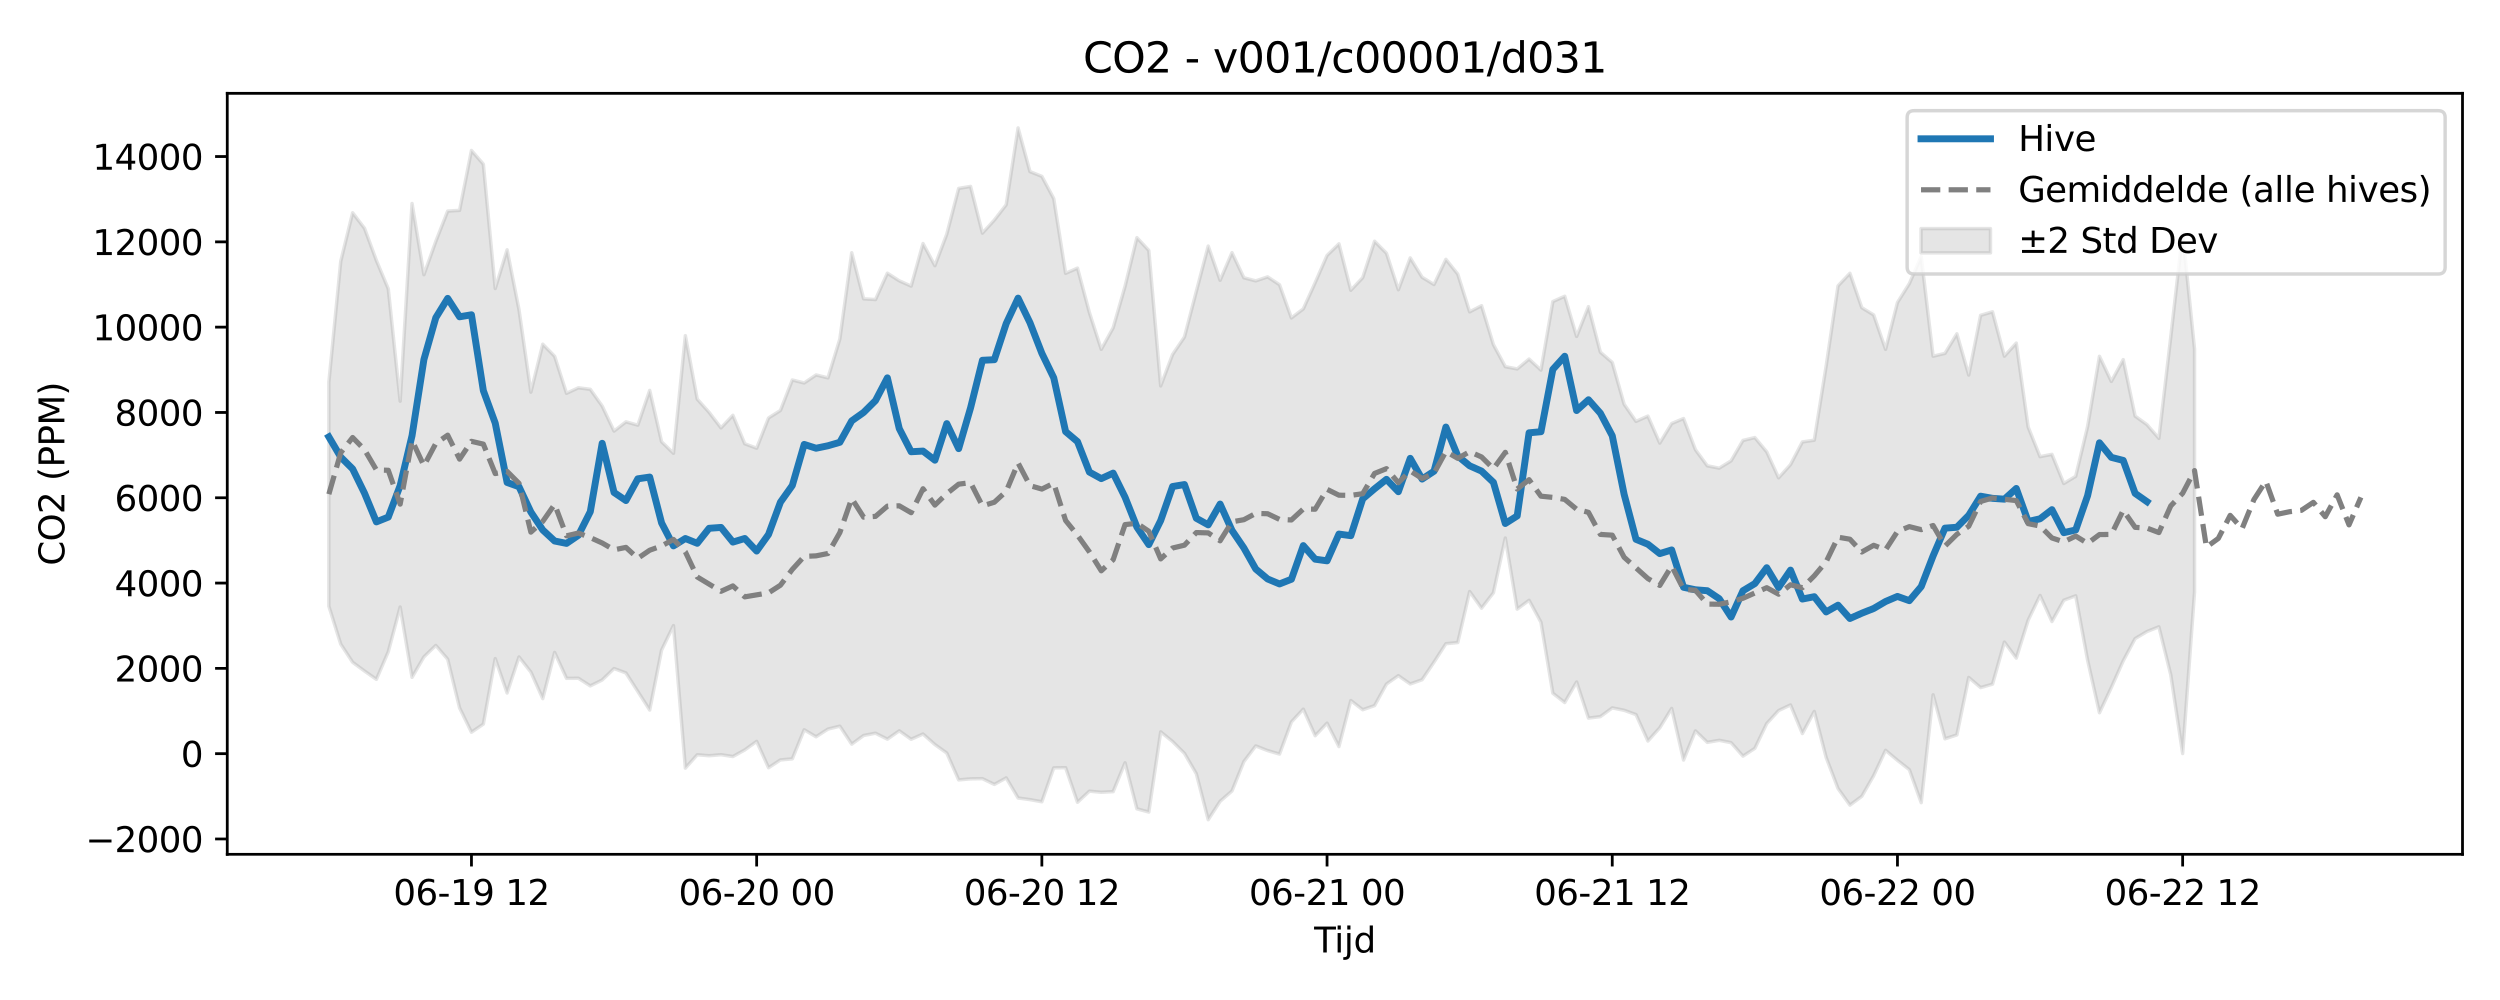 <?xml version="1.0" encoding="utf-8" standalone="no"?>
<!DOCTYPE svg PUBLIC "-//W3C//DTD SVG 1.1//EN"
  "http://www.w3.org/Graphics/SVG/1.1/DTD/svg11.dtd">
<svg xmlns:xlink="http://www.w3.org/1999/xlink" width="720pt" height="288pt" viewBox="0 0 720 288" xmlns="http://www.w3.org/2000/svg" version="1.1">
 <defs>
  <style type="text/css">*{stroke-linejoin: round; stroke-linecap: butt}</style>
 </defs>
 <g id="figure_1">
  <g id="patch_1">
   <path d="M 0 288 
L 720 288 
L 720 0 
L 0 0 
z
" style="fill: #ffffff"/>
  </g>
  <g id="axes_1">
   <g id="patch_2">
    <path d="M 65.45 246.04 
L 709.2 246.04 
L 709.2 26.88 
L 65.45 26.88 
z
" style="fill: #ffffff"/>
   </g>
   <g id="FillBetweenPolyCollection_1">
    <defs>
     <path id="m49e76a7aff" d="M 94.711 -177.939 
L 94.711 -113.414 
L 98.134 -102.492 
L 101.556 -97.271 
L 104.979 -94.742 
L 108.401 -92.34 
L 111.823 -100.299 
L 115.246 -113.178 
L 118.668 -92.922 
L 122.09 -98.81 
L 125.513 -102.114 
L 128.935 -98.137 
L 132.358 -84.128 
L 135.78 -77.122 
L 139.202 -79.456 
L 142.625 -98.321 
L 146.047 -88.418 
L 149.469 -98.792 
L 152.892 -94.44 
L 156.314 -86.793 
L 159.737 -100.106 
L 163.159 -92.635 
L 166.581 -92.657 
L 170.004 -90.46 
L 173.426 -92.166 
L 176.849 -95.458 
L 180.271 -94.191 
L 183.693 -88.85 
L 187.116 -83.503 
L 190.538 -100.763 
L 193.96 -107.823 
L 197.383 -66.782 
L 200.805 -70.622 
L 204.228 -70.351 
L 207.65 -70.643 
L 211.072 -70.117 
L 214.495 -72.016 
L 217.917 -74.484 
L 221.339 -66.891 
L 224.762 -69.137 
L 228.184 -69.45 
L 231.607 -77.823 
L 235.029 -75.809 
L 238.451 -78.02 
L 241.874 -78.856 
L 245.296 -73.688 
L 248.719 -76.175 
L 252.141 -76.836 
L 255.563 -75.119 
L 258.986 -77.522 
L 262.408 -75.087 
L 265.83 -76.603 
L 269.253 -73.572 
L 272.675 -71.111 
L 276.098 -63.382 
L 279.52 -63.69 
L 282.942 -63.744 
L 286.365 -62.084 
L 289.787 -63.965 
L 293.21 -58.174 
L 296.632 -57.707 
L 300.054 -57.09 
L 303.477 -66.855 
L 306.899 -66.901 
L 310.321 -56.942 
L 313.744 -60.144 
L 317.166 -59.825 
L 320.589 -60.005 
L 324.011 -68.312 
L 327.433 -55.058 
L 330.856 -54.126 
L 334.278 -77.22 
L 337.7 -74.443 
L 341.123 -71.03 
L 344.545 -65.153 
L 347.968 -51.922 
L 351.39 -57.22 
L 354.812 -60.192 
L 358.235 -68.655 
L 361.657 -73.173 
L 365.08 -71.825 
L 368.502 -70.826 
L 371.924 -80.067 
L 375.347 -83.761 
L 378.769 -76.112 
L 382.191 -79.724 
L 385.614 -72.987 
L 389.036 -86.25 
L 392.459 -83.594 
L 395.881 -84.787 
L 399.303 -90.99 
L 402.726 -93.404 
L 406.148 -91.02 
L 409.57 -92.238 
L 412.993 -97.298 
L 416.415 -102.609 
L 419.838 -102.945 
L 423.26 -117.646 
L 426.682 -112.841 
L 430.105 -117.279 
L 433.527 -133.053 
L 436.95 -112.572 
L 440.372 -115.117 
L 443.794 -108.794 
L 447.217 -88.351 
L 450.639 -85.671 
L 454.061 -91.588 
L 457.484 -81.189 
L 460.906 -81.606 
L 464.329 -84.126 
L 467.751 -83.436 
L 471.173 -82.194 
L 474.596 -74.589 
L 478.018 -78.401 
L 481.44 -83.966 
L 484.863 -69.107 
L 488.285 -77.502 
L 491.708 -74.2 
L 495.13 -74.786 
L 498.552 -74.116 
L 501.975 -70.233 
L 505.397 -72.473 
L 508.82 -79.619 
L 512.242 -83.36 
L 515.664 -84.978 
L 519.087 -76.737 
L 522.509 -83.096 
L 525.931 -69.857 
L 529.354 -60.902 
L 532.776 -56.119 
L 536.199 -58.665 
L 539.621 -64.614 
L 543.043 -71.909 
L 546.466 -69.024 
L 549.888 -66.343 
L 553.311 -56.829 
L 556.733 -87.896 
L 560.155 -75.222 
L 563.578 -76.34 
L 567 -92.896 
L 570.422 -89.97 
L 573.845 -90.966 
L 577.267 -103.082 
L 580.69 -98.47 
L 584.112 -109.376 
L 587.534 -116.51 
L 590.957 -108.989 
L 594.379 -115.132 
L 597.801 -116.407 
L 601.224 -97.895 
L 604.646 -82.723 
L 608.069 -90.01 
L 611.491 -97.683 
L 614.913 -104.084 
L 618.336 -106.119 
L 621.758 -107.486 
L 625.181 -93.645 
L 628.603 -70.978 
L 632.025 -117.426 
L 632.025 -187.502 
L 632.025 -187.502 
L 628.603 -220.899 
L 625.181 -190.964 
L 621.758 -161.753 
L 618.336 -165.7 
L 614.913 -168.168 
L 611.491 -184.43 
L 608.069 -178.147 
L 604.646 -185.381 
L 601.224 -165.124 
L 597.801 -150.825 
L 594.379 -148.754 
L 590.957 -157.153 
L 587.534 -156.484 
L 584.112 -165 
L 580.69 -189.2 
L 577.267 -185.416 
L 573.845 -198.204 
L 570.422 -197.196 
L 567 -179.986 
L 563.578 -191.867 
L 560.155 -186.23 
L 556.733 -185.412 
L 553.311 -214.095 
L 549.888 -206.319 
L 546.466 -200.863 
L 543.043 -187.398 
L 539.621 -197.299 
L 536.199 -199.386 
L 532.776 -209.294 
L 529.354 -205.679 
L 525.931 -182.581 
L 522.509 -161.225 
L 519.087 -160.728 
L 515.664 -154.187 
L 512.242 -150.384 
L 508.82 -157.87 
L 505.397 -161.98 
L 501.975 -161.155 
L 498.552 -155.276 
L 495.13 -153.169 
L 491.708 -153.847 
L 488.285 -158.49 
L 484.863 -167.467 
L 481.44 -166.027 
L 478.018 -160.388 
L 474.596 -168.172 
L 471.173 -166.643 
L 467.751 -171.575 
L 464.329 -183.622 
L 460.906 -186.571 
L 457.484 -199.691 
L 454.061 -191.104 
L 450.639 -202.681 
L 447.217 -201.156 
L 443.794 -181.404 
L 440.372 -184.588 
L 436.95 -181.747 
L 433.527 -182.4 
L 430.105 -188.748 
L 426.682 -199.96 
L 423.26 -198.182 
L 419.838 -209.049 
L 416.415 -213.32 
L 412.993 -206.061 
L 409.57 -208.147 
L 406.148 -213.725 
L 402.726 -204.552 
L 399.303 -215.067 
L 395.881 -218.525 
L 392.459 -208.037 
L 389.036 -204.403 
L 385.614 -217.774 
L 382.191 -214.427 
L 378.769 -206.594 
L 375.347 -199.043 
L 371.924 -196.431 
L 368.502 -205.993 
L 365.08 -208.259 
L 361.657 -207.111 
L 358.235 -208 
L 354.812 -215.246 
L 351.39 -207.271 
L 347.968 -217.131 
L 344.545 -204.091 
L 341.123 -190.948 
L 337.7 -185.904 
L 334.278 -176.853 
L 330.856 -215.869 
L 327.433 -219.55 
L 324.011 -205.518 
L 320.589 -193.594 
L 317.166 -187.394 
L 313.744 -197.992 
L 310.321 -210.779 
L 306.899 -209.283 
L 303.477 -230.812 
L 300.054 -237.208 
L 296.632 -238.574 
L 293.21 -251.158 
L 289.787 -229.032 
L 286.365 -224.623 
L 282.942 -220.861 
L 279.52 -234.317 
L 276.098 -233.734 
L 272.675 -220.563 
L 269.253 -211.488 
L 265.83 -217.871 
L 262.408 -205.603 
L 258.986 -207.131 
L 255.563 -209.327 
L 252.141 -201.73 
L 248.719 -201.941 
L 245.296 -215.213 
L 241.874 -190.36 
L 238.451 -179.17 
L 235.029 -180.019 
L 231.607 -177.707 
L 228.184 -178.568 
L 224.762 -169.781 
L 221.339 -167.624 
L 217.917 -158.917 
L 214.495 -160.196 
L 211.072 -168.396 
L 207.65 -164.771 
L 204.228 -169.237 
L 200.805 -173.055 
L 197.383 -191.33 
L 193.96 -157.454 
L 190.538 -160.769 
L 187.116 -175.57 
L 183.693 -165.557 
L 180.271 -166.512 
L 176.849 -163.847 
L 173.426 -171.07 
L 170.004 -175.883 
L 166.581 -176.315 
L 163.159 -174.734 
L 159.737 -185.392 
L 156.314 -188.879 
L 152.892 -175.056 
L 149.469 -198.828 
L 146.047 -216.058 
L 142.625 -204.907 
L 139.202 -240.73 
L 135.78 -244.666 
L 132.358 -227.414 
L 128.935 -227.214 
L 125.513 -218.474 
L 122.09 -208.888 
L 118.668 -229.395 
L 115.246 -172.447 
L 111.823 -204.82 
L 108.401 -212.987 
L 104.979 -222.248 
L 101.556 -226.72 
L 98.134 -212.741 
L 94.711 -177.939 
z
" style="stroke: #808080; stroke-opacity: 0.2"/>
    </defs>
    <g clip-path="url(#p9d0dd5169e)">
     <use xlink:href="#m49e76a7aff" x="0" y="288" style="fill: #808080; fill-opacity: 0.2; stroke: #808080; stroke-opacity: 0.2"/>
    </g>
   </g>
   <g id="matplotlib.axis_1">
    <g id="xtick_1">
     <g id="line2d_1">
      <defs>
       <path id="m5d8baeeaf3" d="M 0 0 
L 0 3.5 
" style="stroke: #000000; stroke-width: 0.8"/>
      </defs>
      <g>
       <use xlink:href="#m5d8baeeaf3" x="135.78" y="246.04" style="stroke: #000000; stroke-width: 0.8"/>
      </g>
     </g>
     <g id="text_1">
      <!-- 06-19 12 -->
      <g transform="translate(113.299 260.638) scale(0.1 -0.1)">
       <defs>
        <path id="DejaVuSans-30" d="M 2034 4250 
Q 1547 4250 1301 3770 
Q 1056 3291 1056 2328 
Q 1056 1369 1301 889 
Q 1547 409 2034 409 
Q 2525 409 2770 889 
Q 3016 1369 3016 2328 
Q 3016 3291 2770 3770 
Q 2525 4250 2034 4250 
z
M 2034 4750 
Q 2819 4750 3233 4129 
Q 3647 3509 3647 2328 
Q 3647 1150 3233 529 
Q 2819 -91 2034 -91 
Q 1250 -91 836 529 
Q 422 1150 422 2328 
Q 422 3509 836 4129 
Q 1250 4750 2034 4750 
z
" transform="scale(0.016)"/>
        <path id="DejaVuSans-36" d="M 2113 2584 
Q 1688 2584 1439 2293 
Q 1191 2003 1191 1497 
Q 1191 994 1439 701 
Q 1688 409 2113 409 
Q 2538 409 2786 701 
Q 3034 994 3034 1497 
Q 3034 2003 2786 2293 
Q 2538 2584 2113 2584 
z
M 3366 4563 
L 3366 3988 
Q 3128 4100 2886 4159 
Q 2644 4219 2406 4219 
Q 1781 4219 1451 3797 
Q 1122 3375 1075 2522 
Q 1259 2794 1537 2939 
Q 1816 3084 2150 3084 
Q 2853 3084 3261 2657 
Q 3669 2231 3669 1497 
Q 3669 778 3244 343 
Q 2819 -91 2113 -91 
Q 1303 -91 875 529 
Q 447 1150 447 2328 
Q 447 3434 972 4092 
Q 1497 4750 2381 4750 
Q 2619 4750 2861 4703 
Q 3103 4656 3366 4563 
z
" transform="scale(0.016)"/>
        <path id="DejaVuSans-2d" d="M 313 2009 
L 1997 2009 
L 1997 1497 
L 313 1497 
L 313 2009 
z
" transform="scale(0.016)"/>
        <path id="DejaVuSans-31" d="M 794 531 
L 1825 531 
L 1825 4091 
L 703 3866 
L 703 4441 
L 1819 4666 
L 2450 4666 
L 2450 531 
L 3481 531 
L 3481 0 
L 794 0 
L 794 531 
z
" transform="scale(0.016)"/>
        <path id="DejaVuSans-39" d="M 703 97 
L 703 672 
Q 941 559 1184 500 
Q 1428 441 1663 441 
Q 2288 441 2617 861 
Q 2947 1281 2994 2138 
Q 2813 1869 2534 1725 
Q 2256 1581 1919 1581 
Q 1219 1581 811 2004 
Q 403 2428 403 3163 
Q 403 3881 828 4315 
Q 1253 4750 1959 4750 
Q 2769 4750 3195 4129 
Q 3622 3509 3622 2328 
Q 3622 1225 3098 567 
Q 2575 -91 1691 -91 
Q 1453 -91 1209 -44 
Q 966 3 703 97 
z
M 1959 2075 
Q 2384 2075 2632 2365 
Q 2881 2656 2881 3163 
Q 2881 3666 2632 3958 
Q 2384 4250 1959 4250 
Q 1534 4250 1286 3958 
Q 1038 3666 1038 3163 
Q 1038 2656 1286 2365 
Q 1534 2075 1959 2075 
z
" transform="scale(0.016)"/>
        <path id="DejaVuSans-20" transform="scale(0.016)"/>
        <path id="DejaVuSans-32" d="M 1228 531 
L 3431 531 
L 3431 0 
L 469 0 
L 469 531 
Q 828 903 1448 1529 
Q 2069 2156 2228 2338 
Q 2531 2678 2651 2914 
Q 2772 3150 2772 3378 
Q 2772 3750 2511 3984 
Q 2250 4219 1831 4219 
Q 1534 4219 1204 4116 
Q 875 4013 500 3803 
L 500 4441 
Q 881 4594 1212 4672 
Q 1544 4750 1819 4750 
Q 2544 4750 2975 4387 
Q 3406 4025 3406 3419 
Q 3406 3131 3298 2873 
Q 3191 2616 2906 2266 
Q 2828 2175 2409 1742 
Q 1991 1309 1228 531 
z
" transform="scale(0.016)"/>
       </defs>
       <use xlink:href="#DejaVuSans-30"/>
       <use xlink:href="#DejaVuSans-36" transform="translate(63.623 0)"/>
       <use xlink:href="#DejaVuSans-2d" transform="translate(127.246 0)"/>
       <use xlink:href="#DejaVuSans-31" transform="translate(163.33 0)"/>
       <use xlink:href="#DejaVuSans-39" transform="translate(226.953 0)"/>
       <use xlink:href="#DejaVuSans-20" transform="translate(290.576 0)"/>
       <use xlink:href="#DejaVuSans-31" transform="translate(322.363 0)"/>
       <use xlink:href="#DejaVuSans-32" transform="translate(385.986 0)"/>
      </g>
     </g>
    </g>
    <g id="xtick_2">
     <g id="line2d_2">
      <g>
       <use xlink:href="#m5d8baeeaf3" x="217.917" y="246.04" style="stroke: #000000; stroke-width: 0.8"/>
      </g>
     </g>
     <g id="text_2">
      <!-- 06-20 00 -->
      <g transform="translate(195.437 260.638) scale(0.1 -0.1)">
       <use xlink:href="#DejaVuSans-30"/>
       <use xlink:href="#DejaVuSans-36" transform="translate(63.623 0)"/>
       <use xlink:href="#DejaVuSans-2d" transform="translate(127.246 0)"/>
       <use xlink:href="#DejaVuSans-32" transform="translate(163.33 0)"/>
       <use xlink:href="#DejaVuSans-30" transform="translate(226.953 0)"/>
       <use xlink:href="#DejaVuSans-20" transform="translate(290.576 0)"/>
       <use xlink:href="#DejaVuSans-30" transform="translate(322.363 0)"/>
       <use xlink:href="#DejaVuSans-30" transform="translate(385.986 0)"/>
      </g>
     </g>
    </g>
    <g id="xtick_3">
     <g id="line2d_3">
      <g>
       <use xlink:href="#m5d8baeeaf3" x="300.054" y="246.04" style="stroke: #000000; stroke-width: 0.8"/>
      </g>
     </g>
     <g id="text_3">
      <!-- 06-20 12 -->
      <g transform="translate(277.574 260.638) scale(0.1 -0.1)">
       <use xlink:href="#DejaVuSans-30"/>
       <use xlink:href="#DejaVuSans-36" transform="translate(63.623 0)"/>
       <use xlink:href="#DejaVuSans-2d" transform="translate(127.246 0)"/>
       <use xlink:href="#DejaVuSans-32" transform="translate(163.33 0)"/>
       <use xlink:href="#DejaVuSans-30" transform="translate(226.953 0)"/>
       <use xlink:href="#DejaVuSans-20" transform="translate(290.576 0)"/>
       <use xlink:href="#DejaVuSans-31" transform="translate(322.363 0)"/>
       <use xlink:href="#DejaVuSans-32" transform="translate(385.986 0)"/>
      </g>
     </g>
    </g>
    <g id="xtick_4">
     <g id="line2d_4">
      <g>
       <use xlink:href="#m5d8baeeaf3" x="382.191" y="246.04" style="stroke: #000000; stroke-width: 0.8"/>
      </g>
     </g>
     <g id="text_4">
      <!-- 06-21 00 -->
      <g transform="translate(359.711 260.638) scale(0.1 -0.1)">
       <use xlink:href="#DejaVuSans-30"/>
       <use xlink:href="#DejaVuSans-36" transform="translate(63.623 0)"/>
       <use xlink:href="#DejaVuSans-2d" transform="translate(127.246 0)"/>
       <use xlink:href="#DejaVuSans-32" transform="translate(163.33 0)"/>
       <use xlink:href="#DejaVuSans-31" transform="translate(226.953 0)"/>
       <use xlink:href="#DejaVuSans-20" transform="translate(290.576 0)"/>
       <use xlink:href="#DejaVuSans-30" transform="translate(322.363 0)"/>
       <use xlink:href="#DejaVuSans-30" transform="translate(385.986 0)"/>
      </g>
     </g>
    </g>
    <g id="xtick_5">
     <g id="line2d_5">
      <g>
       <use xlink:href="#m5d8baeeaf3" x="464.329" y="246.04" style="stroke: #000000; stroke-width: 0.8"/>
      </g>
     </g>
     <g id="text_5">
      <!-- 06-21 12 -->
      <g transform="translate(441.848 260.638) scale(0.1 -0.1)">
       <use xlink:href="#DejaVuSans-30"/>
       <use xlink:href="#DejaVuSans-36" transform="translate(63.623 0)"/>
       <use xlink:href="#DejaVuSans-2d" transform="translate(127.246 0)"/>
       <use xlink:href="#DejaVuSans-32" transform="translate(163.33 0)"/>
       <use xlink:href="#DejaVuSans-31" transform="translate(226.953 0)"/>
       <use xlink:href="#DejaVuSans-20" transform="translate(290.576 0)"/>
       <use xlink:href="#DejaVuSans-31" transform="translate(322.363 0)"/>
       <use xlink:href="#DejaVuSans-32" transform="translate(385.986 0)"/>
      </g>
     </g>
    </g>
    <g id="xtick_6">
     <g id="line2d_6">
      <g>
       <use xlink:href="#m5d8baeeaf3" x="546.466" y="246.04" style="stroke: #000000; stroke-width: 0.8"/>
      </g>
     </g>
     <g id="text_6">
      <!-- 06-22 00 -->
      <g transform="translate(523.985 260.638) scale(0.1 -0.1)">
       <use xlink:href="#DejaVuSans-30"/>
       <use xlink:href="#DejaVuSans-36" transform="translate(63.623 0)"/>
       <use xlink:href="#DejaVuSans-2d" transform="translate(127.246 0)"/>
       <use xlink:href="#DejaVuSans-32" transform="translate(163.33 0)"/>
       <use xlink:href="#DejaVuSans-32" transform="translate(226.953 0)"/>
       <use xlink:href="#DejaVuSans-20" transform="translate(290.576 0)"/>
       <use xlink:href="#DejaVuSans-30" transform="translate(322.363 0)"/>
       <use xlink:href="#DejaVuSans-30" transform="translate(385.986 0)"/>
      </g>
     </g>
    </g>
    <g id="xtick_7">
     <g id="line2d_7">
      <g>
       <use xlink:href="#m5d8baeeaf3" x="628.603" y="246.04" style="stroke: #000000; stroke-width: 0.8"/>
      </g>
     </g>
     <g id="text_7">
      <!-- 06-22 12 -->
      <g transform="translate(606.122 260.638) scale(0.1 -0.1)">
       <use xlink:href="#DejaVuSans-30"/>
       <use xlink:href="#DejaVuSans-36" transform="translate(63.623 0)"/>
       <use xlink:href="#DejaVuSans-2d" transform="translate(127.246 0)"/>
       <use xlink:href="#DejaVuSans-32" transform="translate(163.33 0)"/>
       <use xlink:href="#DejaVuSans-32" transform="translate(226.953 0)"/>
       <use xlink:href="#DejaVuSans-20" transform="translate(290.576 0)"/>
       <use xlink:href="#DejaVuSans-31" transform="translate(322.363 0)"/>
       <use xlink:href="#DejaVuSans-32" transform="translate(385.986 0)"/>
      </g>
     </g>
    </g>
    <g id="text_8">
     <!-- Tijd -->
     <g transform="translate(378.475 274.317) scale(0.1 -0.1)">
      <defs>
       <path id="DejaVuSans-54" d="M -19 4666 
L 3928 4666 
L 3928 4134 
L 2272 4134 
L 2272 0 
L 1638 0 
L 1638 4134 
L -19 4134 
L -19 4666 
z
" transform="scale(0.016)"/>
       <path id="DejaVuSans-69" d="M 603 3500 
L 1178 3500 
L 1178 0 
L 603 0 
L 603 3500 
z
M 603 4863 
L 1178 4863 
L 1178 4134 
L 603 4134 
L 603 4863 
z
" transform="scale(0.016)"/>
       <path id="DejaVuSans-6a" d="M 603 3500 
L 1178 3500 
L 1178 -63 
Q 1178 -731 923 -1031 
Q 669 -1331 103 -1331 
L -116 -1331 
L -116 -844 
L 38 -844 
Q 366 -844 484 -692 
Q 603 -541 603 -63 
L 603 3500 
z
M 603 4863 
L 1178 4863 
L 1178 4134 
L 603 4134 
L 603 4863 
z
" transform="scale(0.016)"/>
       <path id="DejaVuSans-64" d="M 2906 2969 
L 2906 4863 
L 3481 4863 
L 3481 0 
L 2906 0 
L 2906 525 
Q 2725 213 2448 61 
Q 2172 -91 1784 -91 
Q 1150 -91 751 415 
Q 353 922 353 1747 
Q 353 2572 751 3078 
Q 1150 3584 1784 3584 
Q 2172 3584 2448 3432 
Q 2725 3281 2906 2969 
z
M 947 1747 
Q 947 1113 1208 752 
Q 1469 391 1925 391 
Q 2381 391 2643 752 
Q 2906 1113 2906 1747 
Q 2906 2381 2643 2742 
Q 2381 3103 1925 3103 
Q 1469 3103 1208 2742 
Q 947 2381 947 1747 
z
" transform="scale(0.016)"/>
      </defs>
      <use xlink:href="#DejaVuSans-54"/>
      <use xlink:href="#DejaVuSans-69" transform="translate(57.959 0)"/>
      <use xlink:href="#DejaVuSans-6a" transform="translate(85.742 0)"/>
      <use xlink:href="#DejaVuSans-64" transform="translate(113.525 0)"/>
     </g>
    </g>
   </g>
   <g id="matplotlib.axis_2">
    <g id="ytick_1">
     <g id="line2d_8">
      <defs>
       <path id="m1d66e565e8" d="M 0 0 
L -3.5 0 
" style="stroke: #000000; stroke-width: 0.8"/>
      </defs>
      <g>
       <use xlink:href="#m1d66e565e8" x="65.45" y="241.622" style="stroke: #000000; stroke-width: 0.8"/>
      </g>
     </g>
     <g id="text_9">
      <!-- −2000 -->
      <g transform="translate(24.62 245.421) scale(0.1 -0.1)">
       <defs>
        <path id="DejaVuSans-2212" d="M 678 2272 
L 4684 2272 
L 4684 1741 
L 678 1741 
L 678 2272 
z
" transform="scale(0.016)"/>
       </defs>
       <use xlink:href="#DejaVuSans-2212"/>
       <use xlink:href="#DejaVuSans-32" transform="translate(83.789 0)"/>
       <use xlink:href="#DejaVuSans-30" transform="translate(147.412 0)"/>
       <use xlink:href="#DejaVuSans-30" transform="translate(211.035 0)"/>
       <use xlink:href="#DejaVuSans-30" transform="translate(274.658 0)"/>
      </g>
     </g>
    </g>
    <g id="ytick_2">
     <g id="line2d_9">
      <g>
       <use xlink:href="#m1d66e565e8" x="65.45" y="217.055" style="stroke: #000000; stroke-width: 0.8"/>
      </g>
     </g>
     <g id="text_10">
      <!-- 0 -->
      <g transform="translate(52.087 220.854) scale(0.1 -0.1)">
       <use xlink:href="#DejaVuSans-30"/>
      </g>
     </g>
    </g>
    <g id="ytick_3">
     <g id="line2d_10">
      <g>
       <use xlink:href="#m1d66e565e8" x="65.45" y="192.488" style="stroke: #000000; stroke-width: 0.8"/>
      </g>
     </g>
     <g id="text_11">
      <!-- 2000 -->
      <g transform="translate(33 196.288) scale(0.1 -0.1)">
       <use xlink:href="#DejaVuSans-32"/>
       <use xlink:href="#DejaVuSans-30" transform="translate(63.623 0)"/>
       <use xlink:href="#DejaVuSans-30" transform="translate(127.246 0)"/>
       <use xlink:href="#DejaVuSans-30" transform="translate(190.869 0)"/>
      </g>
     </g>
    </g>
    <g id="ytick_4">
     <g id="line2d_11">
      <g>
       <use xlink:href="#m1d66e565e8" x="65.45" y="167.922" style="stroke: #000000; stroke-width: 0.8"/>
      </g>
     </g>
     <g id="text_12">
      <!-- 4000 -->
      <g transform="translate(33 171.721) scale(0.1 -0.1)">
       <defs>
        <path id="DejaVuSans-34" d="M 2419 4116 
L 825 1625 
L 2419 1625 
L 2419 4116 
z
M 2253 4666 
L 3047 4666 
L 3047 1625 
L 3713 1625 
L 3713 1100 
L 3047 1100 
L 3047 0 
L 2419 0 
L 2419 1100 
L 313 1100 
L 313 1709 
L 2253 4666 
z
" transform="scale(0.016)"/>
       </defs>
       <use xlink:href="#DejaVuSans-34"/>
       <use xlink:href="#DejaVuSans-30" transform="translate(63.623 0)"/>
       <use xlink:href="#DejaVuSans-30" transform="translate(127.246 0)"/>
       <use xlink:href="#DejaVuSans-30" transform="translate(190.869 0)"/>
      </g>
     </g>
    </g>
    <g id="ytick_5">
     <g id="line2d_12">
      <g>
       <use xlink:href="#m1d66e565e8" x="65.45" y="143.355" style="stroke: #000000; stroke-width: 0.8"/>
      </g>
     </g>
     <g id="text_13">
      <!-- 6000 -->
      <g transform="translate(33 147.154) scale(0.1 -0.1)">
       <use xlink:href="#DejaVuSans-36"/>
       <use xlink:href="#DejaVuSans-30" transform="translate(63.623 0)"/>
       <use xlink:href="#DejaVuSans-30" transform="translate(127.246 0)"/>
       <use xlink:href="#DejaVuSans-30" transform="translate(190.869 0)"/>
      </g>
     </g>
    </g>
    <g id="ytick_6">
     <g id="line2d_13">
      <g>
       <use xlink:href="#m1d66e565e8" x="65.45" y="118.788" style="stroke: #000000; stroke-width: 0.8"/>
      </g>
     </g>
     <g id="text_14">
      <!-- 8000 -->
      <g transform="translate(33 122.587) scale(0.1 -0.1)">
       <defs>
        <path id="DejaVuSans-38" d="M 2034 2216 
Q 1584 2216 1326 1975 
Q 1069 1734 1069 1313 
Q 1069 891 1326 650 
Q 1584 409 2034 409 
Q 2484 409 2743 651 
Q 3003 894 3003 1313 
Q 3003 1734 2745 1975 
Q 2488 2216 2034 2216 
z
M 1403 2484 
Q 997 2584 770 2862 
Q 544 3141 544 3541 
Q 544 4100 942 4425 
Q 1341 4750 2034 4750 
Q 2731 4750 3128 4425 
Q 3525 4100 3525 3541 
Q 3525 3141 3298 2862 
Q 3072 2584 2669 2484 
Q 3125 2378 3379 2068 
Q 3634 1759 3634 1313 
Q 3634 634 3220 271 
Q 2806 -91 2034 -91 
Q 1263 -91 848 271 
Q 434 634 434 1313 
Q 434 1759 690 2068 
Q 947 2378 1403 2484 
z
M 1172 3481 
Q 1172 3119 1398 2916 
Q 1625 2713 2034 2713 
Q 2441 2713 2670 2916 
Q 2900 3119 2900 3481 
Q 2900 3844 2670 4047 
Q 2441 4250 2034 4250 
Q 1625 4250 1398 4047 
Q 1172 3844 1172 3481 
z
" transform="scale(0.016)"/>
       </defs>
       <use xlink:href="#DejaVuSans-38"/>
       <use xlink:href="#DejaVuSans-30" transform="translate(63.623 0)"/>
       <use xlink:href="#DejaVuSans-30" transform="translate(127.246 0)"/>
       <use xlink:href="#DejaVuSans-30" transform="translate(190.869 0)"/>
      </g>
     </g>
    </g>
    <g id="ytick_7">
     <g id="line2d_14">
      <g>
       <use xlink:href="#m1d66e565e8" x="65.45" y="94.221" style="stroke: #000000; stroke-width: 0.8"/>
      </g>
     </g>
     <g id="text_15">
      <!-- 10000 -->
      <g transform="translate(26.637 98.02) scale(0.1 -0.1)">
       <use xlink:href="#DejaVuSans-31"/>
       <use xlink:href="#DejaVuSans-30" transform="translate(63.623 0)"/>
       <use xlink:href="#DejaVuSans-30" transform="translate(127.246 0)"/>
       <use xlink:href="#DejaVuSans-30" transform="translate(190.869 0)"/>
       <use xlink:href="#DejaVuSans-30" transform="translate(254.492 0)"/>
      </g>
     </g>
    </g>
    <g id="ytick_8">
     <g id="line2d_15">
      <g>
       <use xlink:href="#m1d66e565e8" x="65.45" y="69.654" style="stroke: #000000; stroke-width: 0.8"/>
      </g>
     </g>
     <g id="text_16">
      <!-- 12000 -->
      <g transform="translate(26.637 73.454) scale(0.1 -0.1)">
       <use xlink:href="#DejaVuSans-31"/>
       <use xlink:href="#DejaVuSans-32" transform="translate(63.623 0)"/>
       <use xlink:href="#DejaVuSans-30" transform="translate(127.246 0)"/>
       <use xlink:href="#DejaVuSans-30" transform="translate(190.869 0)"/>
       <use xlink:href="#DejaVuSans-30" transform="translate(254.492 0)"/>
      </g>
     </g>
    </g>
    <g id="ytick_9">
     <g id="line2d_16">
      <g>
       <use xlink:href="#m1d66e565e8" x="65.45" y="45.088" style="stroke: #000000; stroke-width: 0.8"/>
      </g>
     </g>
     <g id="text_17">
      <!-- 14000 -->
      <g transform="translate(26.637 48.887) scale(0.1 -0.1)">
       <use xlink:href="#DejaVuSans-31"/>
       <use xlink:href="#DejaVuSans-34" transform="translate(63.623 0)"/>
       <use xlink:href="#DejaVuSans-30" transform="translate(127.246 0)"/>
       <use xlink:href="#DejaVuSans-30" transform="translate(190.869 0)"/>
       <use xlink:href="#DejaVuSans-30" transform="translate(254.492 0)"/>
      </g>
     </g>
    </g>
    <g id="text_18">
     <!-- CO2 (PPM) -->
     <g transform="translate(18.541 162.903) rotate(-90) scale(0.1 -0.1)">
      <defs>
       <path id="DejaVuSans-43" d="M 4122 4306 
L 4122 3641 
Q 3803 3938 3442 4084 
Q 3081 4231 2675 4231 
Q 1875 4231 1450 3742 
Q 1025 3253 1025 2328 
Q 1025 1406 1450 917 
Q 1875 428 2675 428 
Q 3081 428 3442 575 
Q 3803 722 4122 1019 
L 4122 359 
Q 3791 134 3420 21 
Q 3050 -91 2638 -91 
Q 1578 -91 968 557 
Q 359 1206 359 2328 
Q 359 3453 968 4101 
Q 1578 4750 2638 4750 
Q 3056 4750 3426 4639 
Q 3797 4528 4122 4306 
z
" transform="scale(0.016)"/>
       <path id="DejaVuSans-4f" d="M 2522 4238 
Q 1834 4238 1429 3725 
Q 1025 3213 1025 2328 
Q 1025 1447 1429 934 
Q 1834 422 2522 422 
Q 3209 422 3611 934 
Q 4013 1447 4013 2328 
Q 4013 3213 3611 3725 
Q 3209 4238 2522 4238 
z
M 2522 4750 
Q 3503 4750 4090 4092 
Q 4678 3434 4678 2328 
Q 4678 1225 4090 567 
Q 3503 -91 2522 -91 
Q 1538 -91 948 565 
Q 359 1222 359 2328 
Q 359 3434 948 4092 
Q 1538 4750 2522 4750 
z
" transform="scale(0.016)"/>
       <path id="DejaVuSans-28" d="M 1984 4856 
Q 1566 4138 1362 3434 
Q 1159 2731 1159 2009 
Q 1159 1288 1364 580 
Q 1569 -128 1984 -844 
L 1484 -844 
Q 1016 -109 783 600 
Q 550 1309 550 2009 
Q 550 2706 781 3412 
Q 1013 4119 1484 4856 
L 1984 4856 
z
" transform="scale(0.016)"/>
       <path id="DejaVuSans-50" d="M 1259 4147 
L 1259 2394 
L 2053 2394 
Q 2494 2394 2734 2622 
Q 2975 2850 2975 3272 
Q 2975 3691 2734 3919 
Q 2494 4147 2053 4147 
L 1259 4147 
z
M 628 4666 
L 2053 4666 
Q 2838 4666 3239 4311 
Q 3641 3956 3641 3272 
Q 3641 2581 3239 2228 
Q 2838 1875 2053 1875 
L 1259 1875 
L 1259 0 
L 628 0 
L 628 4666 
z
" transform="scale(0.016)"/>
       <path id="DejaVuSans-4d" d="M 628 4666 
L 1569 4666 
L 2759 1491 
L 3956 4666 
L 4897 4666 
L 4897 0 
L 4281 0 
L 4281 4097 
L 3078 897 
L 2444 897 
L 1241 4097 
L 1241 0 
L 628 0 
L 628 4666 
z
" transform="scale(0.016)"/>
       <path id="DejaVuSans-29" d="M 513 4856 
L 1013 4856 
Q 1481 4119 1714 3412 
Q 1947 2706 1947 2009 
Q 1947 1309 1714 600 
Q 1481 -109 1013 -844 
L 513 -844 
Q 928 -128 1133 580 
Q 1338 1288 1338 2009 
Q 1338 2731 1133 3434 
Q 928 4138 513 4856 
z
" transform="scale(0.016)"/>
      </defs>
      <use xlink:href="#DejaVuSans-43"/>
      <use xlink:href="#DejaVuSans-4f" transform="translate(69.824 0)"/>
      <use xlink:href="#DejaVuSans-32" transform="translate(148.535 0)"/>
      <use xlink:href="#DejaVuSans-20" transform="translate(212.158 0)"/>
      <use xlink:href="#DejaVuSans-28" transform="translate(243.945 0)"/>
      <use xlink:href="#DejaVuSans-50" transform="translate(282.959 0)"/>
      <use xlink:href="#DejaVuSans-50" transform="translate(343.262 0)"/>
      <use xlink:href="#DejaVuSans-4d" transform="translate(403.564 0)"/>
      <use xlink:href="#DejaVuSans-29" transform="translate(489.844 0)"/>
     </g>
    </g>
   </g>
   <g id="line2d_17">
    <path d="M 94.711 125.826 
L 98.134 131.645 
L 101.556 135.045 
L 104.979 142.04 
L 108.401 150.303 
L 111.823 148.927 
L 115.246 139.838 
L 118.668 125.458 
L 122.09 103.524 
L 125.513 91.494 
L 128.935 85.938 
L 132.358 91.236 
L 135.78 90.659 
L 139.202 112.499 
L 142.625 121.859 
L 146.047 138.945 
L 149.469 140.173 
L 152.892 147.466 
L 156.314 152.637 
L 159.737 155.81 
L 163.159 156.498 
L 166.581 154.16 
L 170.004 147.363 
L 173.426 127.677 
L 176.849 141.836 
L 180.271 144.157 
L 183.693 137.897 
L 187.116 137.397 
L 190.538 150.614 
L 193.96 157.21 
L 197.383 155.09 
L 200.805 156.469 
L 204.228 152.15 
L 207.65 151.9 
L 211.072 156.121 
L 214.495 155.085 
L 217.917 158.701 
L 221.339 153.919 
L 224.762 144.632 
L 228.184 139.817 
L 231.607 127.996 
L 235.029 129.09 
L 238.451 128.381 
L 241.874 127.378 
L 245.296 121.208 
L 248.719 118.78 
L 252.141 115.377 
L 255.563 108.826 
L 258.986 123.427 
L 262.408 130.101 
L 265.83 129.913 
L 269.253 132.533 
L 272.675 122.006 
L 276.098 129.204 
L 279.52 117.47 
L 282.942 103.761 
L 286.365 103.593 
L 289.787 93.177 
L 293.21 85.869 
L 296.632 92.94 
L 300.054 101.755 
L 303.477 108.814 
L 306.899 124.303 
L 310.321 127.19 
L 313.744 135.956 
L 317.166 137.84 
L 320.589 136.259 
L 324.011 143.187 
L 327.433 151.81 
L 330.856 156.848 
L 334.278 149.918 
L 337.7 140.12 
L 341.123 139.551 
L 344.545 149.263 
L 347.968 151.155 
L 351.39 145.173 
L 354.812 152.764 
L 358.235 157.812 
L 361.657 163.876 
L 365.08 166.746 
L 368.502 168.175 
L 371.924 166.824 
L 375.347 157.137 
L 378.769 161.047 
L 382.191 161.518 
L 385.614 153.812 
L 389.036 154.279 
L 392.459 143.674 
L 395.881 140.763 
L 399.303 138.052 
L 402.726 141.611 
L 406.148 132.005 
L 409.57 137.971 
L 412.993 135.71 
L 416.415 122.997 
L 419.838 131.329 
L 423.26 134.15 
L 426.682 135.674 
L 430.105 138.916 
L 433.527 150.768 
L 436.95 148.588 
L 440.372 124.651 
L 443.794 124.334 
L 447.217 106.382 
L 450.639 102.603 
L 454.061 118.231 
L 457.484 115.132 
L 460.906 119.005 
L 464.329 125.503 
L 467.751 142.384 
L 471.173 155.325 
L 474.596 156.74 
L 478.018 159.438 
L 481.44 158.381 
L 484.863 169.138 
L 488.285 169.858 
L 491.708 170.126 
L 495.13 172.421 
L 498.552 177.703 
L 501.975 170.133 
L 505.397 168.073 
L 508.82 163.508 
L 512.242 169.205 
L 515.664 164.196 
L 519.087 172.524 
L 522.509 171.852 
L 525.931 176.233 
L 529.354 174.293 
L 532.776 178.125 
L 536.199 176.602 
L 539.621 175.242 
L 543.043 173.236 
L 546.466 171.77 
L 549.888 172.991 
L 553.311 168.941 
L 556.733 160.089 
L 560.155 152.105 
L 563.578 151.851 
L 567 148.403 
L 570.422 142.904 
L 573.845 143.523 
L 577.267 143.76 
L 580.69 140.677 
L 584.112 150.184 
L 587.534 149.415 
L 590.957 146.786 
L 594.379 153.407 
L 597.801 152.633 
L 601.224 142.765 
L 604.646 127.526 
L 608.069 131.722 
L 611.491 132.603 
L 614.913 142.09 
L 618.336 144.485 
L 618.336 144.485 
" clip-path="url(#p9d0dd5169e)" style="fill: none; stroke: #1f77b4; stroke-width: 2; stroke-linecap: square"/>
   </g>
   <g id="line2d_18">
    <path d="M 94.711 142.323 
L 98.134 130.384 
L 101.556 126.005 
L 104.979 129.505 
L 108.401 135.337 
L 111.823 135.441 
L 115.246 145.187 
L 118.668 126.842 
L 122.09 134.151 
L 125.513 127.706 
L 128.935 125.325 
L 132.358 132.229 
L 135.78 127.106 
L 139.202 127.907 
L 142.625 136.386 
L 146.047 135.762 
L 149.469 139.19 
L 152.892 153.252 
L 156.314 150.164 
L 159.737 145.251 
L 163.159 154.315 
L 166.581 153.514 
L 170.004 154.829 
L 173.426 156.382 
L 176.849 158.348 
L 180.271 157.649 
L 183.693 160.797 
L 187.116 158.463 
L 190.538 157.234 
L 193.96 155.361 
L 197.383 158.944 
L 200.805 166.162 
L 207.65 170.293 
L 211.072 168.743 
L 214.495 171.894 
L 221.339 170.743 
L 224.762 168.541 
L 228.184 163.991 
L 231.607 160.235 
L 235.029 160.086 
L 238.451 159.405 
L 241.874 153.392 
L 245.296 143.55 
L 248.719 148.942 
L 252.141 148.717 
L 255.563 145.777 
L 258.986 145.673 
L 262.408 147.655 
L 265.83 140.763 
L 269.253 145.47 
L 272.675 142.163 
L 276.098 139.442 
L 279.52 138.997 
L 282.942 145.697 
L 286.365 144.646 
L 289.787 141.501 
L 293.21 133.334 
L 296.632 139.86 
L 300.054 140.851 
L 303.477 139.167 
L 306.899 149.908 
L 310.321 154.139 
L 313.744 158.932 
L 317.166 164.39 
L 320.589 161.201 
L 324.011 151.085 
L 327.433 150.696 
L 330.856 153.002 
L 334.278 160.964 
L 337.7 157.827 
L 341.123 157.011 
L 344.545 153.378 
L 347.968 153.474 
L 351.39 155.754 
L 354.812 150.281 
L 358.235 149.673 
L 361.657 147.858 
L 365.08 147.958 
L 368.502 149.59 
L 371.924 149.751 
L 375.347 146.598 
L 378.769 146.647 
L 382.191 140.924 
L 385.614 142.619 
L 389.036 142.673 
L 392.459 142.184 
L 395.881 136.344 
L 399.303 134.972 
L 402.726 139.022 
L 406.148 135.628 
L 409.57 137.808 
L 412.993 136.321 
L 416.415 130.036 
L 419.838 132.003 
L 423.26 130.086 
L 426.682 131.6 
L 430.105 134.986 
L 433.527 130.274 
L 436.95 140.841 
L 440.372 138.148 
L 443.794 142.901 
L 447.217 143.247 
L 450.639 143.824 
L 454.061 146.654 
L 457.484 147.56 
L 460.906 153.912 
L 464.329 154.126 
L 467.751 160.495 
L 474.596 166.62 
L 478.018 168.605 
L 481.44 163.003 
L 484.863 169.713 
L 488.285 170.004 
L 491.708 173.976 
L 495.13 174.023 
L 498.552 173.304 
L 501.975 172.306 
L 508.82 169.256 
L 512.242 171.128 
L 515.664 168.418 
L 519.087 169.267 
L 522.509 165.839 
L 525.931 161.781 
L 529.354 154.709 
L 532.776 155.293 
L 536.199 158.974 
L 539.621 157.044 
L 543.043 158.346 
L 546.466 153.056 
L 549.888 151.669 
L 553.311 152.538 
L 556.733 151.346 
L 560.155 157.274 
L 563.578 153.896 
L 567 151.559 
L 570.422 144.417 
L 573.845 143.415 
L 580.69 144.165 
L 584.112 150.812 
L 587.534 151.503 
L 590.957 154.929 
L 594.379 156.057 
L 597.801 154.384 
L 601.224 156.491 
L 604.646 153.948 
L 608.069 153.922 
L 611.491 146.944 
L 614.913 151.874 
L 618.336 152.09 
L 621.758 153.38 
L 625.181 145.695 
L 628.603 142.062 
L 632.025 135.536 
L 635.448 157.567 
L 638.87 155.069 
L 642.292 148.428 
L 645.715 152.26 
L 649.137 143.865 
L 652.56 138.568 
L 655.982 148.088 
L 659.404 147.371 
L 662.827 146.966 
L 666.249 144.677 
L 669.671 148.809 
L 673.094 142.52 
L 676.516 151.159 
L 679.939 143.232 
L 679.939 143.232 
" clip-path="url(#p9d0dd5169e)" style="fill: none; stroke-dasharray: 5.55,2.4; stroke-dashoffset: 0; stroke: #808080; stroke-width: 1.5"/>
   </g>
   <g id="patch_3">
    <path d="M 65.45 246.04 
L 65.45 26.88 
" style="fill: none; stroke: #000000; stroke-width: 0.8; stroke-linejoin: miter; stroke-linecap: square"/>
   </g>
   <g id="patch_4">
    <path d="M 709.2 246.04 
L 709.2 26.88 
" style="fill: none; stroke: #000000; stroke-width: 0.8; stroke-linejoin: miter; stroke-linecap: square"/>
   </g>
   <g id="patch_5">
    <path d="M 65.45 246.04 
L 709.2 246.04 
" style="fill: none; stroke: #000000; stroke-width: 0.8; stroke-linejoin: miter; stroke-linecap: square"/>
   </g>
   <g id="patch_6">
    <path d="M 65.45 26.88 
L 709.2 26.88 
" style="fill: none; stroke: #000000; stroke-width: 0.8; stroke-linejoin: miter; stroke-linecap: square"/>
   </g>
   <g id="text_19">
    <!-- CO2 - v001/c00001/d031 -->
    <g transform="translate(311.922 20.88) scale(0.12 -0.12)">
     <defs>
      <path id="DejaVuSans-76" d="M 191 3500 
L 800 3500 
L 1894 563 
L 2988 3500 
L 3597 3500 
L 2284 0 
L 1503 0 
L 191 3500 
z
" transform="scale(0.016)"/>
      <path id="DejaVuSans-2f" d="M 1625 4666 
L 2156 4666 
L 531 -594 
L 0 -594 
L 1625 4666 
z
" transform="scale(0.016)"/>
      <path id="DejaVuSans-63" d="M 3122 3366 
L 3122 2828 
Q 2878 2963 2633 3030 
Q 2388 3097 2138 3097 
Q 1578 3097 1268 2742 
Q 959 2388 959 1747 
Q 959 1106 1268 751 
Q 1578 397 2138 397 
Q 2388 397 2633 464 
Q 2878 531 3122 666 
L 3122 134 
Q 2881 22 2623 -34 
Q 2366 -91 2075 -91 
Q 1284 -91 818 406 
Q 353 903 353 1747 
Q 353 2603 823 3093 
Q 1294 3584 2113 3584 
Q 2378 3584 2631 3529 
Q 2884 3475 3122 3366 
z
" transform="scale(0.016)"/>
      <path id="DejaVuSans-33" d="M 2597 2516 
Q 3050 2419 3304 2112 
Q 3559 1806 3559 1356 
Q 3559 666 3084 287 
Q 2609 -91 1734 -91 
Q 1441 -91 1130 -33 
Q 819 25 488 141 
L 488 750 
Q 750 597 1062 519 
Q 1375 441 1716 441 
Q 2309 441 2620 675 
Q 2931 909 2931 1356 
Q 2931 1769 2642 2001 
Q 2353 2234 1838 2234 
L 1294 2234 
L 1294 2753 
L 1863 2753 
Q 2328 2753 2575 2939 
Q 2822 3125 2822 3475 
Q 2822 3834 2567 4026 
Q 2313 4219 1838 4219 
Q 1578 4219 1281 4162 
Q 984 4106 628 3988 
L 628 4550 
Q 988 4650 1302 4700 
Q 1616 4750 1894 4750 
Q 2613 4750 3031 4423 
Q 3450 4097 3450 3541 
Q 3450 3153 3228 2886 
Q 3006 2619 2597 2516 
z
" transform="scale(0.016)"/>
     </defs>
     <use xlink:href="#DejaVuSans-43"/>
     <use xlink:href="#DejaVuSans-4f" transform="translate(69.824 0)"/>
     <use xlink:href="#DejaVuSans-32" transform="translate(148.535 0)"/>
     <use xlink:href="#DejaVuSans-20" transform="translate(212.158 0)"/>
     <use xlink:href="#DejaVuSans-2d" transform="translate(243.945 0)"/>
     <use xlink:href="#DejaVuSans-20" transform="translate(280.029 0)"/>
     <use xlink:href="#DejaVuSans-76" transform="translate(311.816 0)"/>
     <use xlink:href="#DejaVuSans-30" transform="translate(370.996 0)"/>
     <use xlink:href="#DejaVuSans-30" transform="translate(434.619 0)"/>
     <use xlink:href="#DejaVuSans-31" transform="translate(498.242 0)"/>
     <use xlink:href="#DejaVuSans-2f" transform="translate(561.865 0)"/>
     <use xlink:href="#DejaVuSans-63" transform="translate(595.557 0)"/>
     <use xlink:href="#DejaVuSans-30" transform="translate(650.537 0)"/>
     <use xlink:href="#DejaVuSans-30" transform="translate(714.16 0)"/>
     <use xlink:href="#DejaVuSans-30" transform="translate(777.783 0)"/>
     <use xlink:href="#DejaVuSans-30" transform="translate(841.406 0)"/>
     <use xlink:href="#DejaVuSans-31" transform="translate(905.029 0)"/>
     <use xlink:href="#DejaVuSans-2f" transform="translate(968.652 0)"/>
     <use xlink:href="#DejaVuSans-64" transform="translate(1002.344 0)"/>
     <use xlink:href="#DejaVuSans-30" transform="translate(1065.82 0)"/>
     <use xlink:href="#DejaVuSans-33" transform="translate(1129.443 0)"/>
     <use xlink:href="#DejaVuSans-31" transform="translate(1193.066 0)"/>
    </g>
   </g>
   <g id="legend_1">
    <g id="patch_7">
     <path d="M 551.256 78.914 
L 702.2 78.914 
Q 704.2 78.914 704.2 76.914 
L 704.2 33.88 
Q 704.2 31.88 702.2 31.88 
L 551.256 31.88 
Q 549.256 31.88 549.256 33.88 
L 549.256 76.914 
Q 549.256 78.914 551.256 78.914 
z
" style="fill: #ffffff; opacity: 0.8; stroke: #cccccc; stroke-linejoin: miter"/>
    </g>
    <g id="line2d_19">
     <path d="M 553.256 39.978 
L 563.256 39.978 
L 573.256 39.978 
" style="fill: none; stroke: #1f77b4; stroke-width: 2; stroke-linecap: square"/>
    </g>
    <g id="text_20">
     <!-- Hive -->
     <g transform="translate(581.256 43.478) scale(0.1 -0.1)">
      <defs>
       <path id="DejaVuSans-48" d="M 628 4666 
L 1259 4666 
L 1259 2753 
L 3553 2753 
L 3553 4666 
L 4184 4666 
L 4184 0 
L 3553 0 
L 3553 2222 
L 1259 2222 
L 1259 0 
L 628 0 
L 628 4666 
z
" transform="scale(0.016)"/>
       <path id="DejaVuSans-65" d="M 3597 1894 
L 3597 1613 
L 953 1613 
Q 991 1019 1311 708 
Q 1631 397 2203 397 
Q 2534 397 2845 478 
Q 3156 559 3463 722 
L 3463 178 
Q 3153 47 2828 -22 
Q 2503 -91 2169 -91 
Q 1331 -91 842 396 
Q 353 884 353 1716 
Q 353 2575 817 3079 
Q 1281 3584 2069 3584 
Q 2775 3584 3186 3129 
Q 3597 2675 3597 1894 
z
M 3022 2063 
Q 3016 2534 2758 2815 
Q 2500 3097 2075 3097 
Q 1594 3097 1305 2825 
Q 1016 2553 972 2059 
L 3022 2063 
z
" transform="scale(0.016)"/>
      </defs>
      <use xlink:href="#DejaVuSans-48"/>
      <use xlink:href="#DejaVuSans-69" transform="translate(75.195 0)"/>
      <use xlink:href="#DejaVuSans-76" transform="translate(102.979 0)"/>
      <use xlink:href="#DejaVuSans-65" transform="translate(162.158 0)"/>
     </g>
    </g>
    <g id="line2d_20">
     <path d="M 553.256 54.657 
L 563.256 54.657 
L 573.256 54.657 
" style="fill: none; stroke-dasharray: 5.55,2.4; stroke-dashoffset: 0; stroke: #808080; stroke-width: 1.5"/>
    </g>
    <g id="text_21">
     <!-- Gemiddelde (alle hives) -->
     <g transform="translate(581.256 58.157) scale(0.1 -0.1)">
      <defs>
       <path id="DejaVuSans-47" d="M 3809 666 
L 3809 1919 
L 2778 1919 
L 2778 2438 
L 4434 2438 
L 4434 434 
Q 4069 175 3628 42 
Q 3188 -91 2688 -91 
Q 1594 -91 976 548 
Q 359 1188 359 2328 
Q 359 3472 976 4111 
Q 1594 4750 2688 4750 
Q 3144 4750 3555 4637 
Q 3966 4525 4313 4306 
L 4313 3634 
Q 3963 3931 3569 4081 
Q 3175 4231 2741 4231 
Q 1884 4231 1454 3753 
Q 1025 3275 1025 2328 
Q 1025 1384 1454 906 
Q 1884 428 2741 428 
Q 3075 428 3337 486 
Q 3600 544 3809 666 
z
" transform="scale(0.016)"/>
       <path id="DejaVuSans-6d" d="M 3328 2828 
Q 3544 3216 3844 3400 
Q 4144 3584 4550 3584 
Q 5097 3584 5394 3201 
Q 5691 2819 5691 2113 
L 5691 0 
L 5113 0 
L 5113 2094 
Q 5113 2597 4934 2840 
Q 4756 3084 4391 3084 
Q 3944 3084 3684 2787 
Q 3425 2491 3425 1978 
L 3425 0 
L 2847 0 
L 2847 2094 
Q 2847 2600 2669 2842 
Q 2491 3084 2119 3084 
Q 1678 3084 1418 2786 
Q 1159 2488 1159 1978 
L 1159 0 
L 581 0 
L 581 3500 
L 1159 3500 
L 1159 2956 
Q 1356 3278 1631 3431 
Q 1906 3584 2284 3584 
Q 2666 3584 2933 3390 
Q 3200 3197 3328 2828 
z
" transform="scale(0.016)"/>
       <path id="DejaVuSans-6c" d="M 603 4863 
L 1178 4863 
L 1178 0 
L 603 0 
L 603 4863 
z
" transform="scale(0.016)"/>
       <path id="DejaVuSans-61" d="M 2194 1759 
Q 1497 1759 1228 1600 
Q 959 1441 959 1056 
Q 959 750 1161 570 
Q 1363 391 1709 391 
Q 2188 391 2477 730 
Q 2766 1069 2766 1631 
L 2766 1759 
L 2194 1759 
z
M 3341 1997 
L 3341 0 
L 2766 0 
L 2766 531 
Q 2569 213 2275 61 
Q 1981 -91 1556 -91 
Q 1019 -91 701 211 
Q 384 513 384 1019 
Q 384 1609 779 1909 
Q 1175 2209 1959 2209 
L 2766 2209 
L 2766 2266 
Q 2766 2663 2505 2880 
Q 2244 3097 1772 3097 
Q 1472 3097 1187 3025 
Q 903 2953 641 2809 
L 641 3341 
Q 956 3463 1253 3523 
Q 1550 3584 1831 3584 
Q 2591 3584 2966 3190 
Q 3341 2797 3341 1997 
z
" transform="scale(0.016)"/>
       <path id="DejaVuSans-68" d="M 3513 2113 
L 3513 0 
L 2938 0 
L 2938 2094 
Q 2938 2591 2744 2837 
Q 2550 3084 2163 3084 
Q 1697 3084 1428 2787 
Q 1159 2491 1159 1978 
L 1159 0 
L 581 0 
L 581 4863 
L 1159 4863 
L 1159 2956 
Q 1366 3272 1645 3428 
Q 1925 3584 2291 3584 
Q 2894 3584 3203 3211 
Q 3513 2838 3513 2113 
z
" transform="scale(0.016)"/>
       <path id="DejaVuSans-73" d="M 2834 3397 
L 2834 2853 
Q 2591 2978 2328 3040 
Q 2066 3103 1784 3103 
Q 1356 3103 1142 2972 
Q 928 2841 928 2578 
Q 928 2378 1081 2264 
Q 1234 2150 1697 2047 
L 1894 2003 
Q 2506 1872 2764 1633 
Q 3022 1394 3022 966 
Q 3022 478 2636 193 
Q 2250 -91 1575 -91 
Q 1294 -91 989 -36 
Q 684 19 347 128 
L 347 722 
Q 666 556 975 473 
Q 1284 391 1588 391 
Q 1994 391 2212 530 
Q 2431 669 2431 922 
Q 2431 1156 2273 1281 
Q 2116 1406 1581 1522 
L 1381 1569 
Q 847 1681 609 1914 
Q 372 2147 372 2553 
Q 372 3047 722 3315 
Q 1072 3584 1716 3584 
Q 2034 3584 2315 3537 
Q 2597 3491 2834 3397 
z
" transform="scale(0.016)"/>
      </defs>
      <use xlink:href="#DejaVuSans-47"/>
      <use xlink:href="#DejaVuSans-65" transform="translate(77.49 0)"/>
      <use xlink:href="#DejaVuSans-6d" transform="translate(139.014 0)"/>
      <use xlink:href="#DejaVuSans-69" transform="translate(236.426 0)"/>
      <use xlink:href="#DejaVuSans-64" transform="translate(264.209 0)"/>
      <use xlink:href="#DejaVuSans-64" transform="translate(327.686 0)"/>
      <use xlink:href="#DejaVuSans-65" transform="translate(391.162 0)"/>
      <use xlink:href="#DejaVuSans-6c" transform="translate(452.686 0)"/>
      <use xlink:href="#DejaVuSans-64" transform="translate(480.469 0)"/>
      <use xlink:href="#DejaVuSans-65" transform="translate(543.945 0)"/>
      <use xlink:href="#DejaVuSans-20" transform="translate(605.469 0)"/>
      <use xlink:href="#DejaVuSans-28" transform="translate(637.256 0)"/>
      <use xlink:href="#DejaVuSans-61" transform="translate(676.27 0)"/>
      <use xlink:href="#DejaVuSans-6c" transform="translate(737.549 0)"/>
      <use xlink:href="#DejaVuSans-6c" transform="translate(765.332 0)"/>
      <use xlink:href="#DejaVuSans-65" transform="translate(793.115 0)"/>
      <use xlink:href="#DejaVuSans-20" transform="translate(854.639 0)"/>
      <use xlink:href="#DejaVuSans-68" transform="translate(886.426 0)"/>
      <use xlink:href="#DejaVuSans-69" transform="translate(949.805 0)"/>
      <use xlink:href="#DejaVuSans-76" transform="translate(977.588 0)"/>
      <use xlink:href="#DejaVuSans-65" transform="translate(1036.768 0)"/>
      <use xlink:href="#DejaVuSans-73" transform="translate(1098.291 0)"/>
      <use xlink:href="#DejaVuSans-29" transform="translate(1150.391 0)"/>
     </g>
    </g>
    <g id="patch_8">
     <path d="M 553.256 72.835 
L 573.256 72.835 
L 573.256 65.835 
L 553.256 65.835 
z
" style="fill: #808080; fill-opacity: 0.2; stroke: #808080; stroke-opacity: 0.2; stroke-linejoin: miter"/>
    </g>
    <g id="text_22">
     <!-- ±2 Std Dev -->
     <g transform="translate(581.256 72.835) scale(0.1 -0.1)">
      <defs>
       <path id="DejaVuSans-b1" d="M 2944 4013 
L 2944 2803 
L 4684 2803 
L 4684 2272 
L 2944 2272 
L 2944 1063 
L 2419 1063 
L 2419 2272 
L 678 2272 
L 678 2803 
L 2419 2803 
L 2419 4013 
L 2944 4013 
z
M 678 531 
L 4684 531 
L 4684 0 
L 678 0 
L 678 531 
z
" transform="scale(0.016)"/>
       <path id="DejaVuSans-53" d="M 3425 4513 
L 3425 3897 
Q 3066 4069 2747 4153 
Q 2428 4238 2131 4238 
Q 1616 4238 1336 4038 
Q 1056 3838 1056 3469 
Q 1056 3159 1242 3001 
Q 1428 2844 1947 2747 
L 2328 2669 
Q 3034 2534 3370 2195 
Q 3706 1856 3706 1288 
Q 3706 609 3251 259 
Q 2797 -91 1919 -91 
Q 1588 -91 1214 -16 
Q 841 59 441 206 
L 441 856 
Q 825 641 1194 531 
Q 1563 422 1919 422 
Q 2459 422 2753 634 
Q 3047 847 3047 1241 
Q 3047 1584 2836 1778 
Q 2625 1972 2144 2069 
L 1759 2144 
Q 1053 2284 737 2584 
Q 422 2884 422 3419 
Q 422 4038 858 4394 
Q 1294 4750 2059 4750 
Q 2388 4750 2728 4690 
Q 3069 4631 3425 4513 
z
" transform="scale(0.016)"/>
       <path id="DejaVuSans-74" d="M 1172 4494 
L 1172 3500 
L 2356 3500 
L 2356 3053 
L 1172 3053 
L 1172 1153 
Q 1172 725 1289 603 
Q 1406 481 1766 481 
L 2356 481 
L 2356 0 
L 1766 0 
Q 1100 0 847 248 
Q 594 497 594 1153 
L 594 3053 
L 172 3053 
L 172 3500 
L 594 3500 
L 594 4494 
L 1172 4494 
z
" transform="scale(0.016)"/>
       <path id="DejaVuSans-44" d="M 1259 4147 
L 1259 519 
L 2022 519 
Q 2988 519 3436 956 
Q 3884 1394 3884 2338 
Q 3884 3275 3436 3711 
Q 2988 4147 2022 4147 
L 1259 4147 
z
M 628 4666 
L 1925 4666 
Q 3281 4666 3915 4102 
Q 4550 3538 4550 2338 
Q 4550 1131 3912 565 
Q 3275 0 1925 0 
L 628 0 
L 628 4666 
z
" transform="scale(0.016)"/>
      </defs>
      <use xlink:href="#DejaVuSans-b1"/>
      <use xlink:href="#DejaVuSans-32" transform="translate(83.789 0)"/>
      <use xlink:href="#DejaVuSans-20" transform="translate(147.412 0)"/>
      <use xlink:href="#DejaVuSans-53" transform="translate(179.199 0)"/>
      <use xlink:href="#DejaVuSans-74" transform="translate(242.676 0)"/>
      <use xlink:href="#DejaVuSans-64" transform="translate(281.885 0)"/>
      <use xlink:href="#DejaVuSans-20" transform="translate(345.361 0)"/>
      <use xlink:href="#DejaVuSans-44" transform="translate(377.148 0)"/>
      <use xlink:href="#DejaVuSans-65" transform="translate(454.15 0)"/>
      <use xlink:href="#DejaVuSans-76" transform="translate(515.674 0)"/>
     </g>
    </g>
   </g>
  </g>
 </g>
 <defs>
  <clipPath id="p9d0dd5169e">
   <rect x="65.45" y="26.88" width="643.75" height="219.16"/>
  </clipPath>
 </defs>
</svg>
